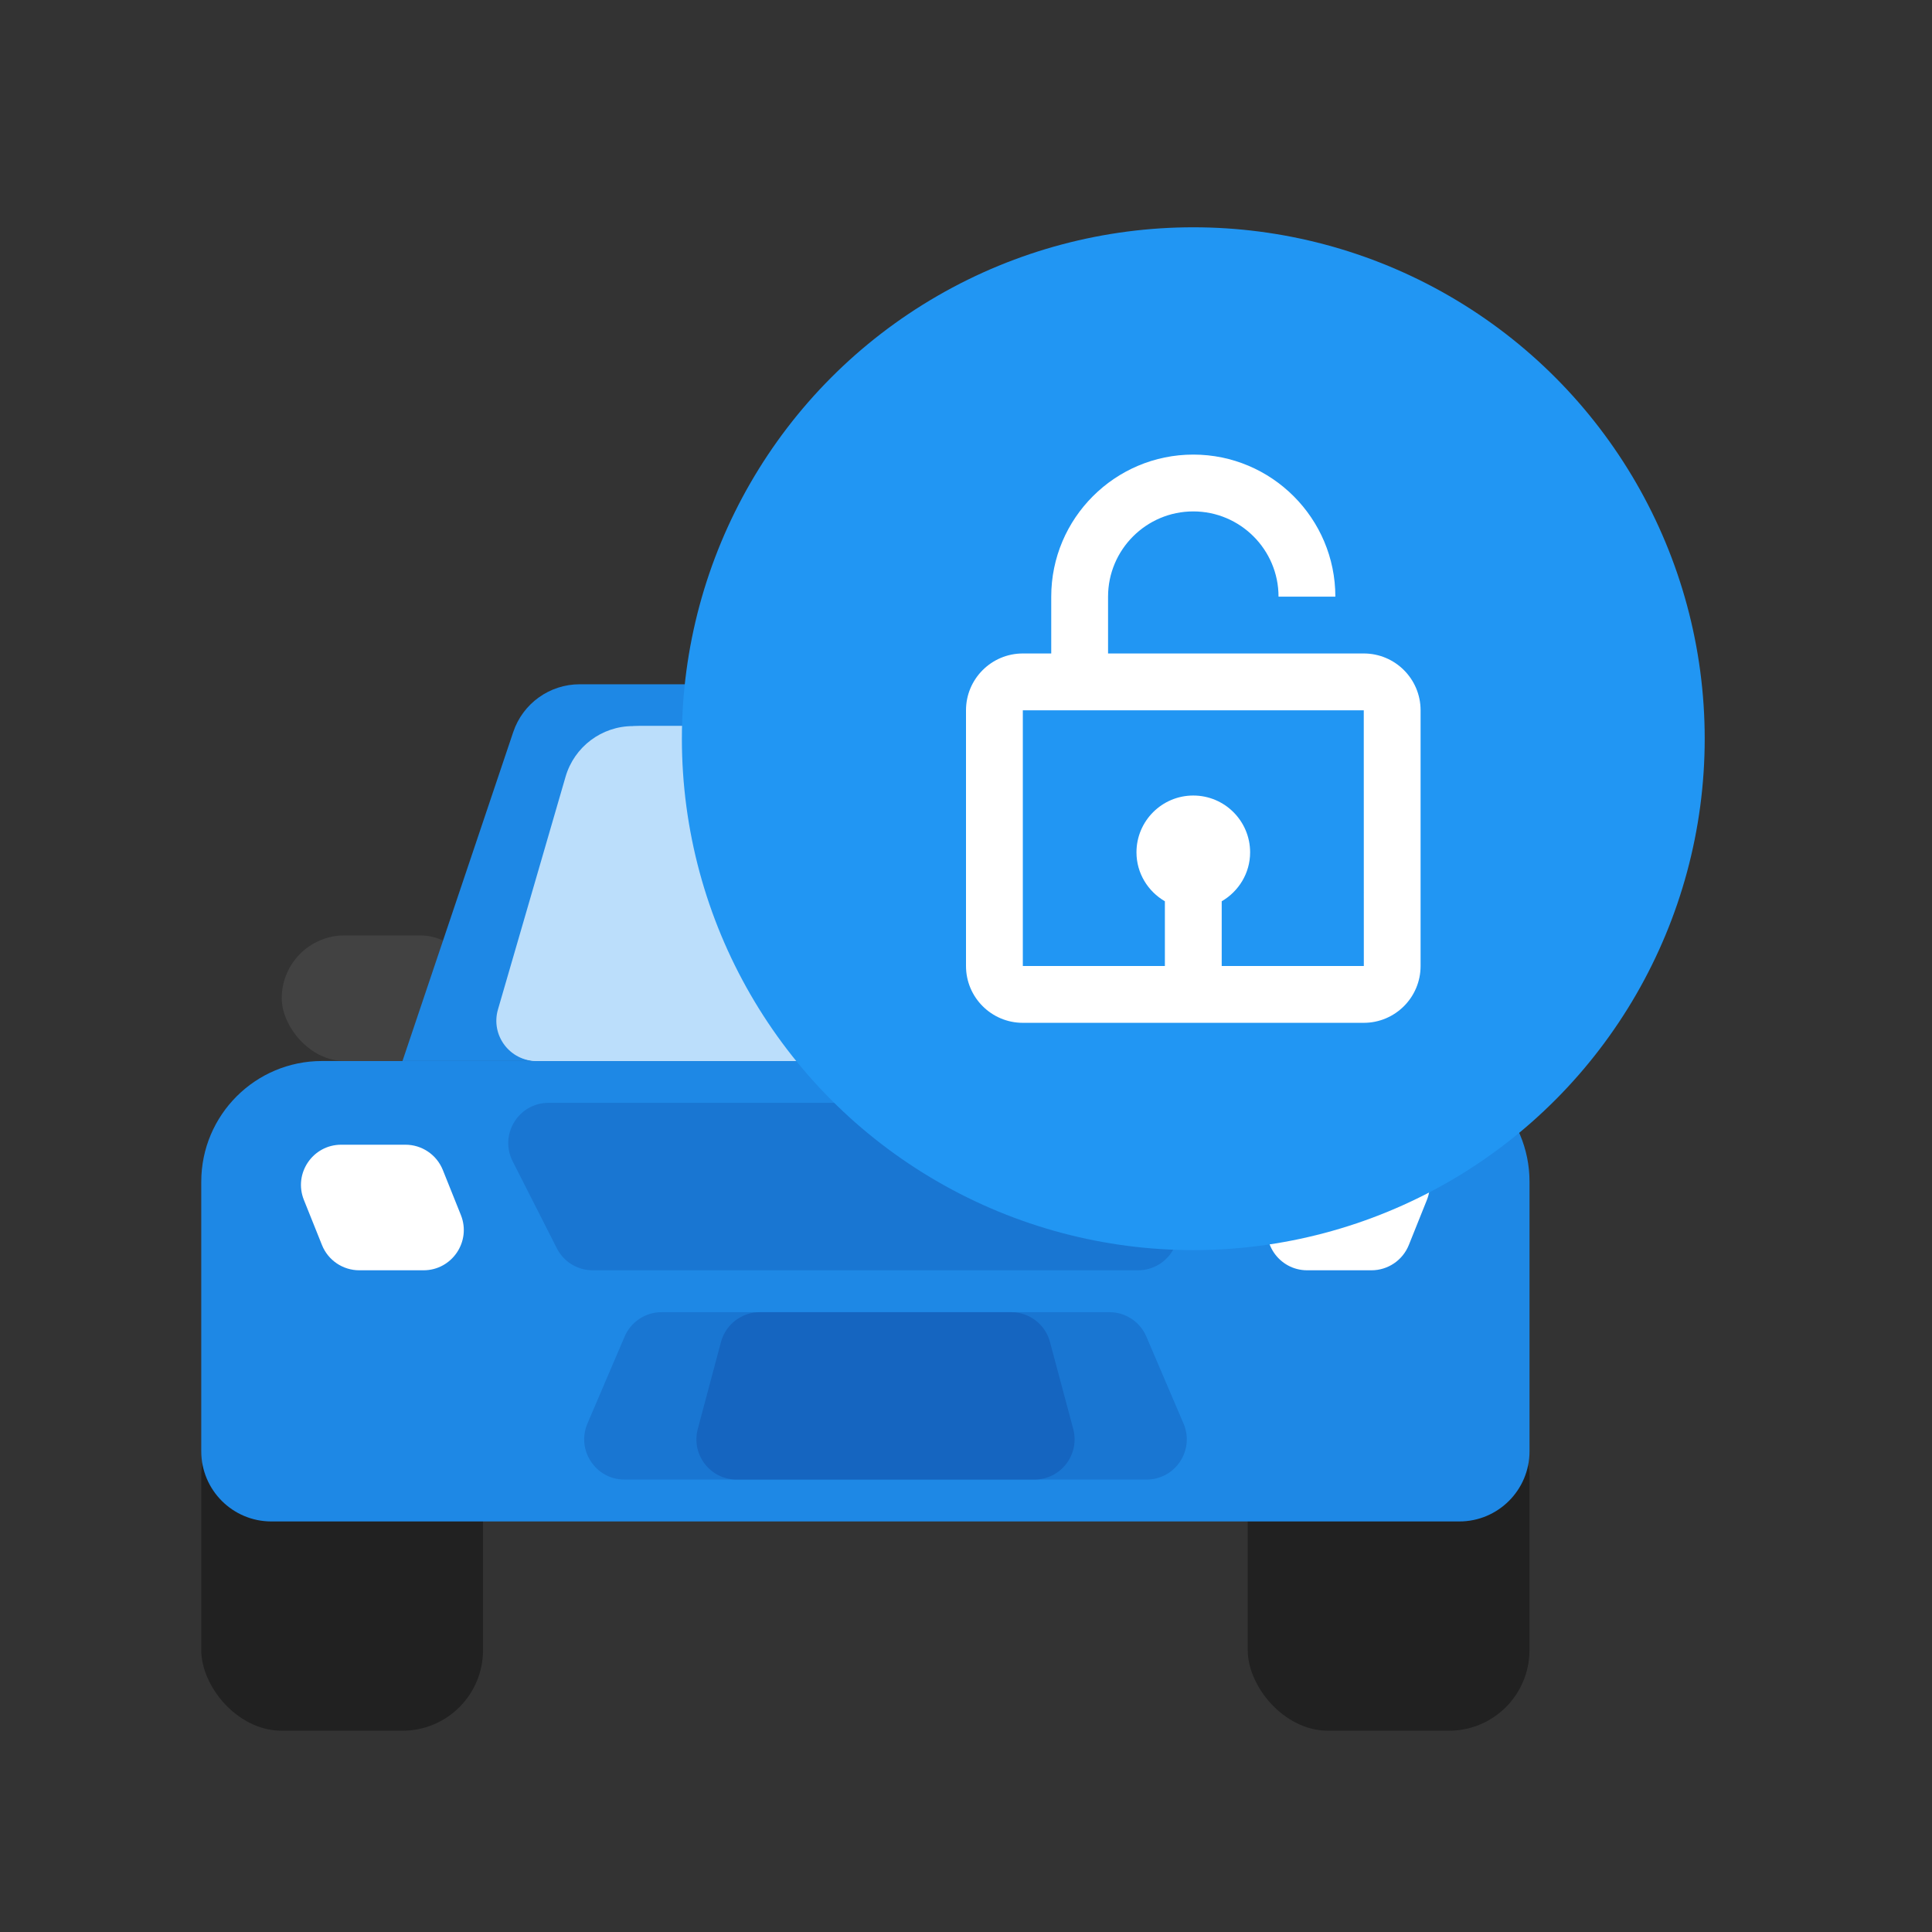 <svg width="34" height="34" viewBox="0 0 34 34" fill="none" xmlns="http://www.w3.org/2000/svg">
<rect x="0" y="0" width="34" height="34" fill="#333333" stroke="none"/>
<g clip-path="url(#clip0_15200_495329)">
<rect x="21.958" y="24.565" width="4.958" height="5.893" rx="1.417" fill="#212121"/>
<rect x="3.542" y="24.565" width="4.958" height="5.893" rx="1.417" fill="#212121"/>
<path d="M3.542 20.797C3.542 19.623 4.493 18.672 5.667 18.672H24.792C25.965 18.672 26.917 19.623 26.917 20.797V25.54C26.917 26.222 26.364 26.775 25.682 26.775H4.776C4.094 26.775 3.542 26.222 3.542 25.54V20.797Z" fill="#1E88E5"/>
<path d="M20.805 19.408H9.654C9.125 19.408 8.783 19.966 9.022 20.437L9.799 21.967C9.919 22.205 10.164 22.355 10.43 22.355H20.028C20.295 22.355 20.539 22.205 20.66 21.967L21.436 20.437C21.675 19.966 21.333 19.408 20.805 19.408Z" fill="#1976D2"/>
<rect x="4.958" y="16.462" width="3.542" height="2.21" rx="1.105" fill="#424242"/>
<rect x="21.958" y="16.462" width="3.542" height="2.21" rx="1.105" fill="#424242"/>
<path d="M9.032 12.883C9.201 12.38 9.672 12.042 10.202 12.042H20.256C20.786 12.042 21.257 12.38 21.426 12.883L23.375 18.672H7.083L9.032 12.883Z" fill="#1E88E5"/>
<path d="M10.073 13.644C10.234 13.129 10.711 12.778 11.251 12.778H19.207C19.747 12.778 20.224 13.129 20.386 13.644L21.671 17.752C21.813 18.208 21.473 18.672 20.995 18.672H9.464C8.986 18.672 8.645 18.208 8.788 17.752L10.073 13.644Z" fill="#E3F2FD"/>
<path d="M9.953 13.669C10.107 13.141 10.59 12.778 11.139 12.778H15.069C15.619 12.778 16.102 13.141 16.255 13.669L17.445 17.766C17.577 18.219 17.237 18.672 16.765 18.672H9.443C8.971 18.672 8.632 18.219 8.763 17.766L9.953 13.669Z" fill="#BBDEFB"/>
<path d="M10.338 25.052L10.992 23.522C11.104 23.261 11.36 23.092 11.643 23.092H19.523C19.807 23.092 20.063 23.261 20.174 23.522L20.828 25.052C21.028 25.519 20.685 26.038 20.177 26.038H10.99C10.482 26.038 10.139 25.519 10.338 25.052Z" fill="#1976D2"/>
<path d="M12.28 25.147L12.688 23.617C12.771 23.307 13.052 23.092 13.373 23.092H17.794C18.115 23.092 18.396 23.307 18.478 23.617L18.887 25.147C19.007 25.597 18.668 26.038 18.203 26.038H12.964C12.498 26.038 12.16 25.597 12.28 25.147Z" fill="#1565C0"/>
<path d="M5.348 21.117C5.161 20.651 5.504 20.145 6.005 20.145H7.135C7.425 20.145 7.685 20.321 7.793 20.59L8.111 21.383C8.297 21.849 7.954 22.355 7.453 22.355H6.323C6.034 22.355 5.773 22.179 5.666 21.91L5.348 21.117Z" fill="white"/>
<path d="M22.666 20.59C22.773 20.321 23.034 20.145 23.323 20.145H24.453C24.954 20.145 25.297 20.651 25.111 21.117L24.793 21.91C24.685 22.179 24.425 22.355 24.135 22.355H23.005C22.504 22.355 22.161 21.849 22.348 21.383L22.666 20.59Z" fill="white"/>
<circle cx="21" cy="13" r="9" fill="#2196F3"/>
<path d="M21 9C21.827 9 22.5 9.673 22.5 10.5H23.5C23.5 9.121 22.378 8 21 8C19.622 8 18.5 9.121 18.5 10.5V11.5H18C17.448 11.5 17 11.948 17 12.5V17C17 17.552 17.448 18 18 18H24C24.552 18 25 17.552 25 17V12.5C25 11.948 24.552 11.5 24 11.5H19.5V10.5C19.5 9.673 20.173 9 21 9ZM24.001 17H21.5V15.861C21.797 15.688 22 15.368 22 15C22 14.448 21.552 14 21 14C20.448 14 20 14.448 20 15C20 15.368 20.203 15.688 20.5 15.861V17H18V12.5H24L24.001 17Z" fill="white"/>
</g>
<defs>
<clipPath id="clip0_15200_495329">
<rect width="26.917" height="26.917" fill="white" transform="translate(3.542 3.542)"/>
</clipPath>
</defs>
</svg>
